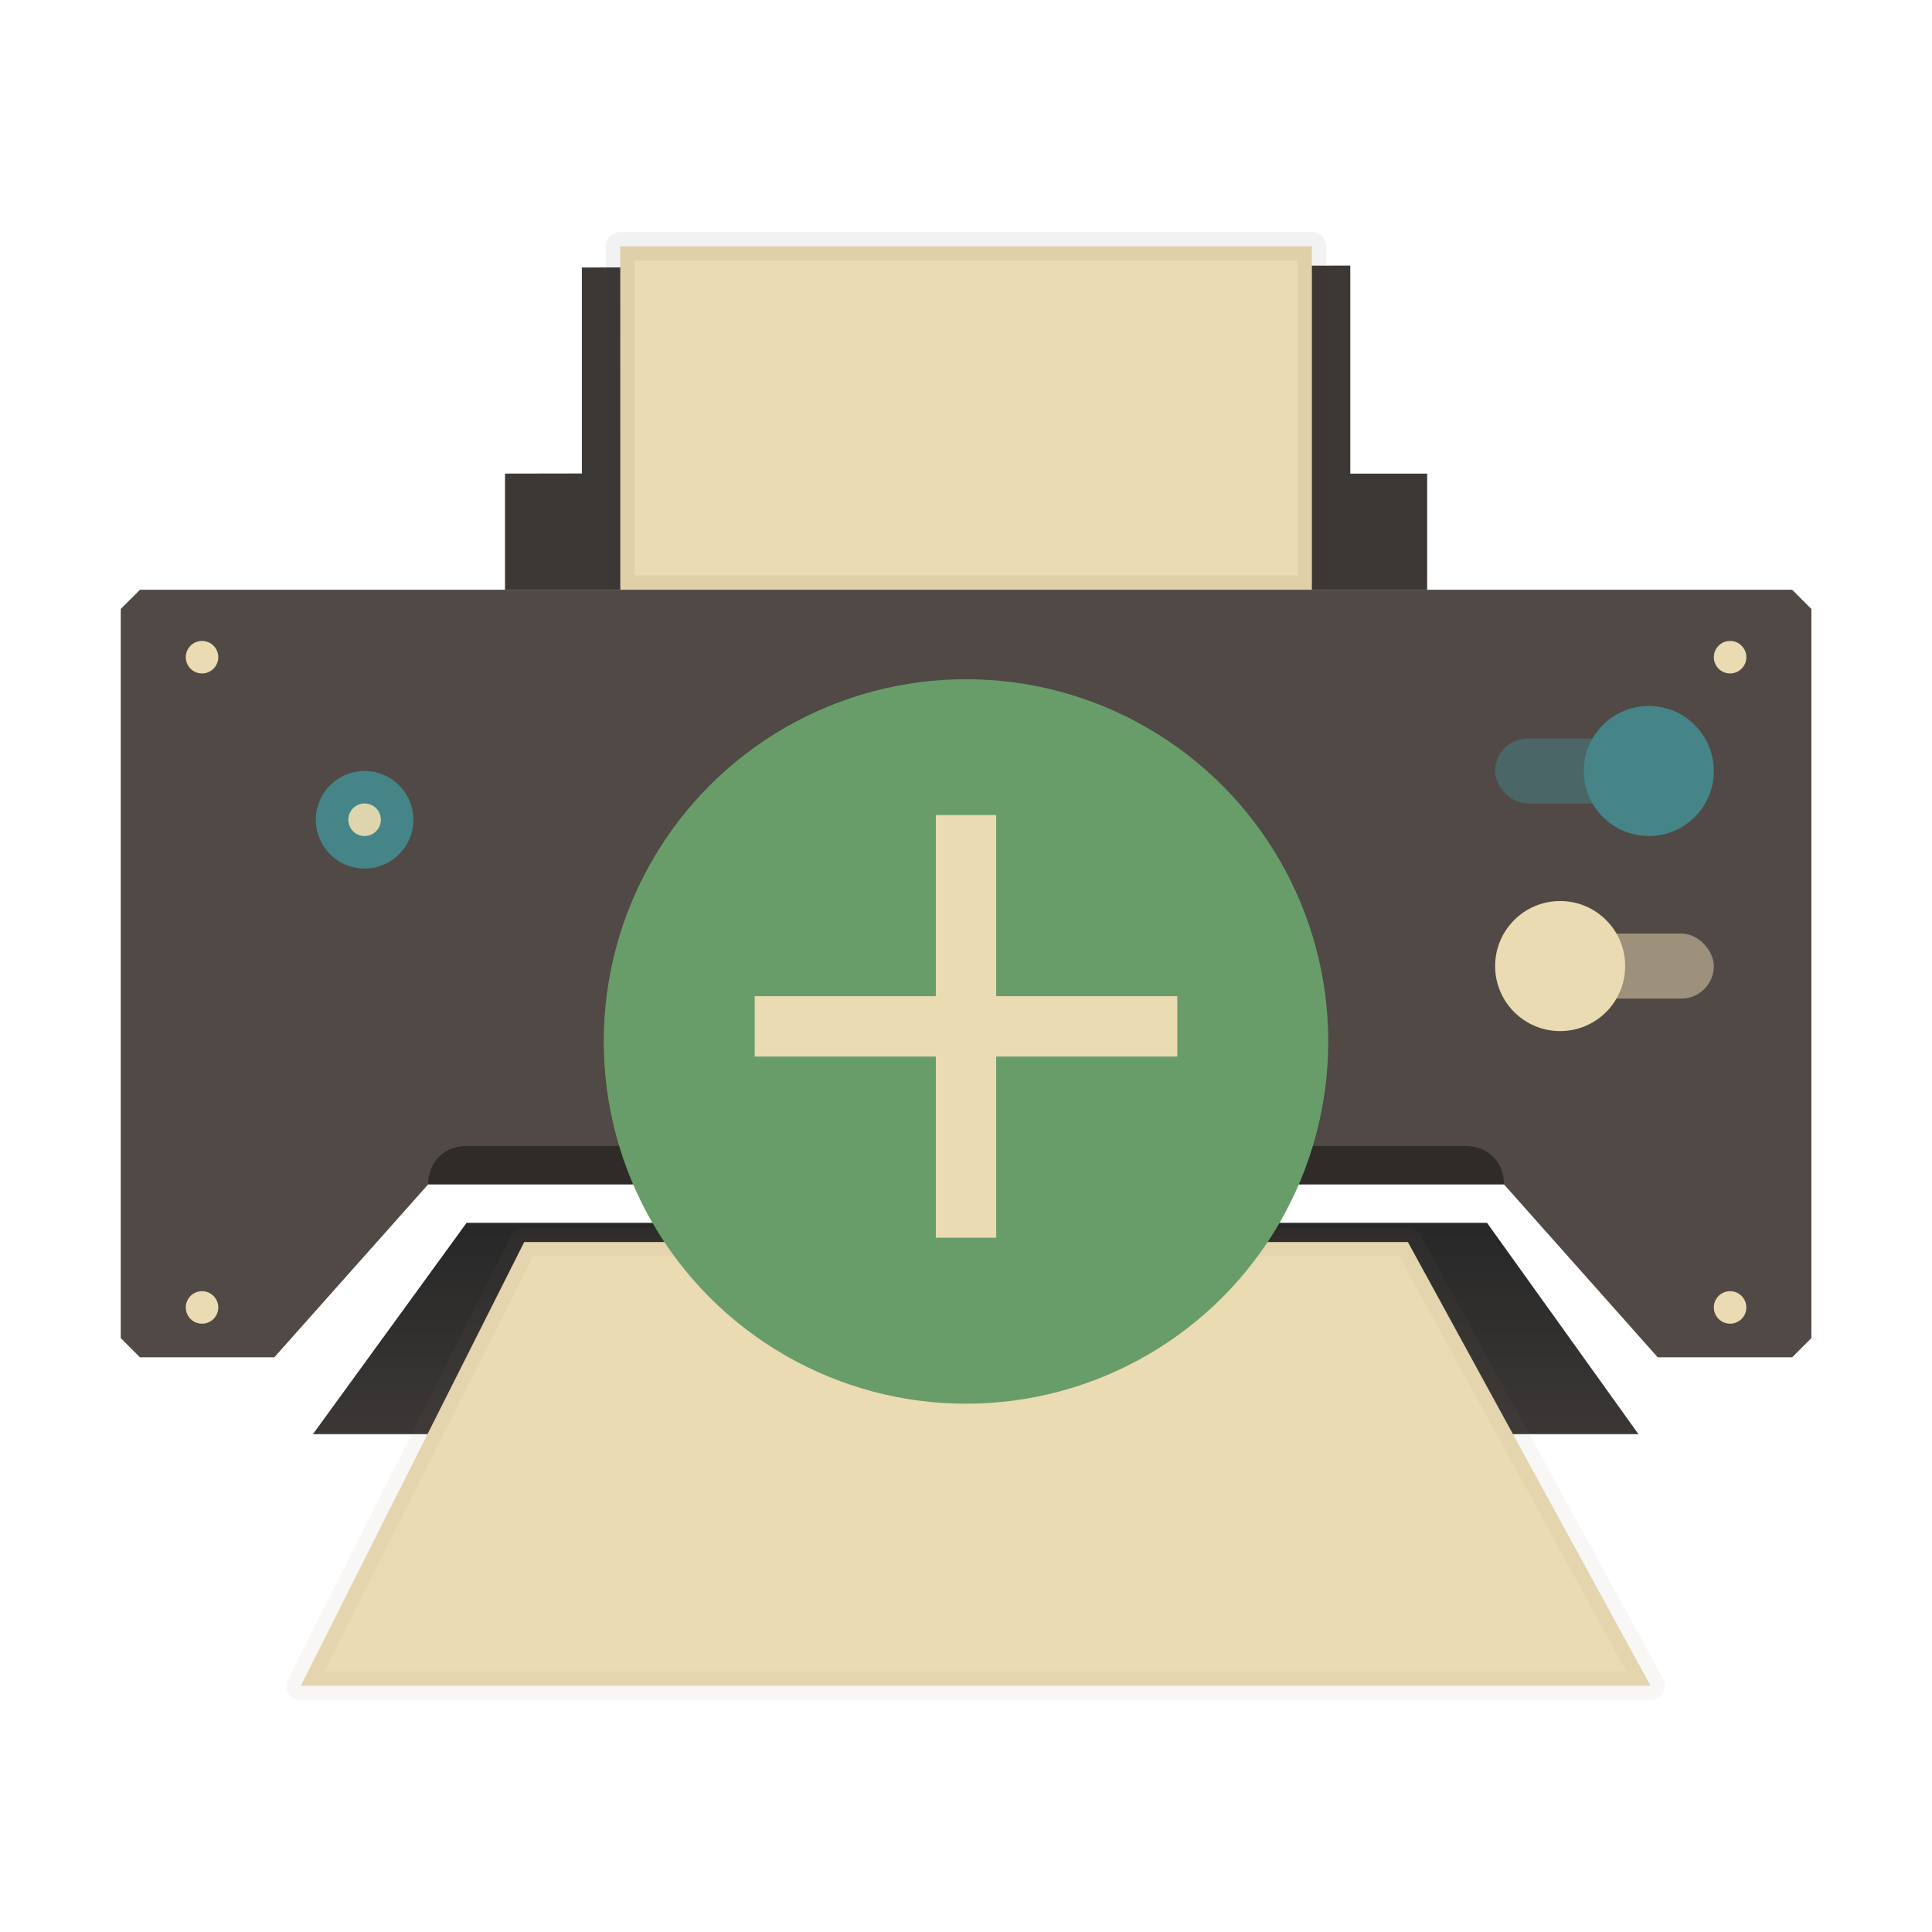 <svg xmlns="http://www.w3.org/2000/svg" xmlns:xlink="http://www.w3.org/1999/xlink" width="64" height="64" version="1"><defs><linearGradient gradientTransform="matrix(.591 0 0 .591 -62.543 -60.554)" xlink:href="#a" id="b" x1="164.79" y1="170.337" x2="164.79" y2="181.809" gradientUnits="userSpaceOnUse"/><linearGradient id="a"><stop offset="0" stop-color="#282828"/><stop offset="1" stop-color="#3c3836"/></linearGradient></defs><g transform="matrix(1.077 0 0 1.077 -2.462 -2.462)"><path style="isolation:auto;mix-blend-mode:normal" d="M20.183 10.514v6.335l-2.364.004v3.573h28.363v-3.573h-2.364v-6.399z" overflow="visible" color="#282828" fill="#3c3836"/><path d="M21.364 9.863h21.273v10.563H21.365z" style="isolation:auto;mix-blend-mode:normal" overflow="visible" color="#282828" fill="#ebdbb2" stroke="#282828" stroke-width=".882" stroke-linecap="round" stroke-linejoin="round" stroke-opacity=".059" paint-order="markers stroke fill"/><path d="M16.637 39.898h31.387l4.658 6.5H11.91z" style="isolation:auto;mix-blend-mode:normal" overflow="visible" color="#282828" fill="url(#b)"/><path d="M18.41 40.489h27.18l7.464 13.648H11.538z" style="isolation:auto;mix-blend-mode:normal" overflow="visible" color="#282828" fill="#ebdbb2" stroke="#928374" stroke-width=".882" stroke-linecap="round" stroke-linejoin="round" stroke-opacity=".059" paint-order="markers stroke fill"/><path d="M6 21.016l.592-.59h50.817l.591.59v22.427l-.59.59h-4.137l-4.727-5.317H15.455l-4.732 5.318H6.591L6 43.443z" style="isolation:auto;mix-blend-mode:normal;marker:none" display="block" overflow="visible" color="#282828" fill="#504945" paint-order="fill markers stroke"/><path d="M15 27.5a1.5 1.5 0 1 1-3 0 1.5 1.5 0 0 1 3 0z" style="isolation:auto;mix-blend-mode:normal;marker:none" display="block" overflow="visible" color="#282828" fill="#458588" paint-order="fill markers stroke"/><circle cy="22.5" cx="55.5" style="isolation:auto;mix-blend-mode:normal;marker:none" r=".5" display="block" overflow="visible" color="#282828" fill="#ebdbb2" paint-order="fill markers stroke"/><path d="M16.637 37.534h30.726c.69 0 1.182.492 1.182 1.182h-33.09c0-.69.493-1.182 1.182-1.182z" style="isolation:auto;mix-blend-mode:normal;marker:none" display="block" overflow="visible" color="#282828" fill-opacity=".417" paint-order="fill markers stroke"/><rect ry="1" y="25" x="48.273" height="2" width="6" opacity=".5" fill="#458588" paint-order="markers stroke fill"/><circle r="2" cy="26" cx="53" fill="#458588" paint-order="markers stroke fill"/><path overflow="visible" display="block" style="isolation:auto;mix-blend-mode:normal;marker:none" d="M14 27.5a.5.5 0 1 1-1 0 .5.5 0 0 1 1 0z" color="#282828" fill="#ebdbb2" fill-opacity=".924" paint-order="fill markers stroke"/><circle overflow="visible" display="block" r=".5" style="isolation:auto;mix-blend-mode:normal;marker:none" cx="55.5" cy="42.5" color="#282828" fill="#ebdbb2" paint-order="fill markers stroke"/><circle overflow="visible" display="block" r=".5" style="isolation:auto;mix-blend-mode:normal;marker:none" cx="8.5" cy="22.5" color="#282828" fill="#ebdbb2" paint-order="fill markers stroke"/><circle cy="42.5" cx="8.5" style="isolation:auto;mix-blend-mode:normal;marker:none" r=".5" display="block" overflow="visible" color="#282828" fill="#ebdbb2" paint-order="fill markers stroke"/><rect width="6" height="2" x="49" y="31" ry="1" opacity=".5" fill="#ebdbb2" paint-order="markers stroke fill"/><circle cx="50.273" cy="32" r="2" fill="#ebdbb2" paint-order="markers stroke fill"/></g><g transform="matrix(.75 0 0 .75 8 10.5)"><circle r="16" cy="32" cx="32" fill="#689d6a"/><path d="M30.667 22v8h-8v2.667h8v8h2.666v-8h8V30h-8v-8z" fill="#ebdbb2"/></g></svg>